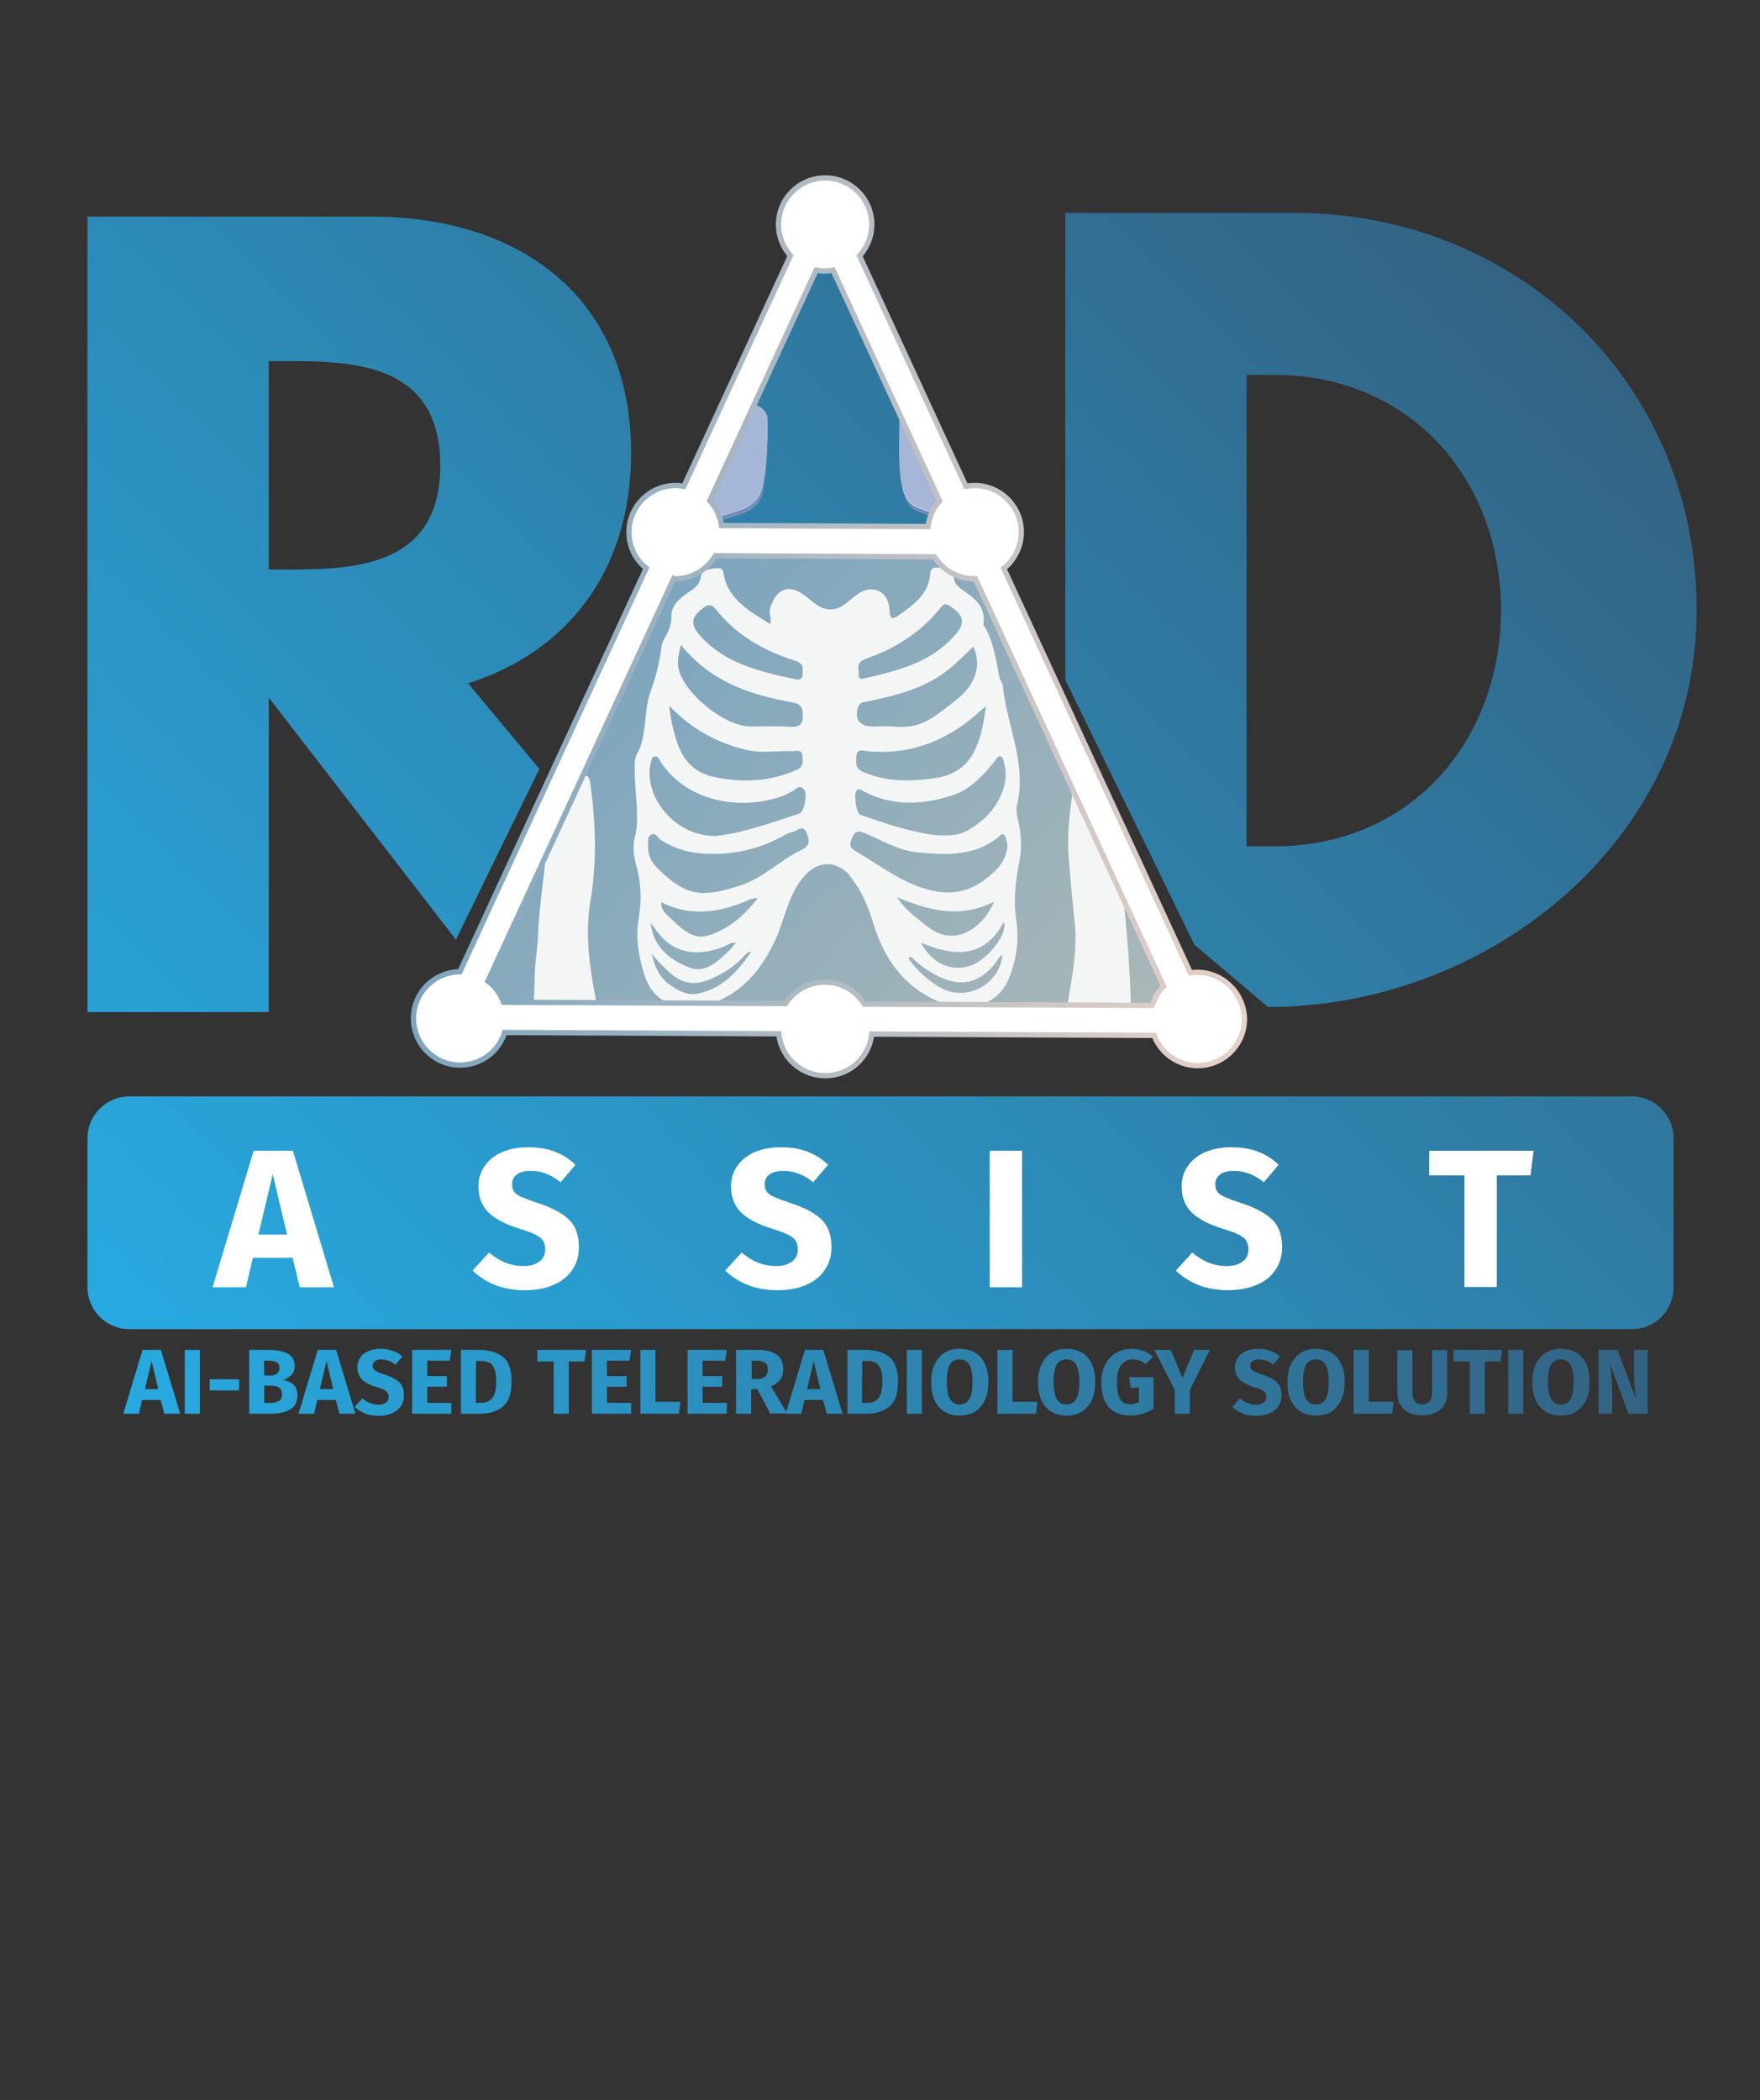 <?xml version="1.0" encoding="utf-8"?>
<!-- Generator: Adobe Illustrator 19.0.0, SVG Export Plug-In . SVG Version: 6.00 Build 0)  -->
<svg version="1.1" id="Layer_1" xmlns="http://www.w3.org/2000/svg" xmlns:xlink="http://www.w3.org/1999/xlink" x="0px" y="0px"
	 viewBox="26 0 664 792" style="enable-background:new 26 0 664 792;" xml:space="preserve">
<rect x="26" y="0" width="664" height="792" fill="#333333" stroke="none"/>
<style type="text/css">
	.st0{fill:#FFFFFF;}
	.st1{fill:#738DBA;}
	.st2{fill:#F4F5F5;}
	.st3{fill:#A5B6D6;}
	.st4{fill:url(#XMLID_2_);}
	.st5{fill:url(#XMLID_3_);}
	.st6{enable-background:new    ;}
	.st7{fill:url(#XMLID_4_);}
	.st8{fill:#FFFFFF;stroke:url(#XMLID_5_);stroke-width:2;stroke-miterlimit:10;}
</style>
<path id="XMLID_2798_" class="st0" d="M449.1,332c-2.8-0.7-0.3-2.7-1-4.2c-4.4-8.8-8.4-17.8-12.6-26.8c-0.9-1.9-1.9-3.8-4.5-3.6
	c1.4-4.8-0.5-8.9-2.5-13.2c-9.9-21.2-19.6-42.5-29.5-63.7c-2.1-4.5-3.1-10-9.3-11.2c-0.4-0.1-0.8-0.4-1-0.8
	c-1.6-3.7-4.7-3.1-7.9-3.1c-28.2,0.1-56.4,0.1-84.6,0c-3.3,0-6.1-0.3-8,3.2c-0.5,0.9-2,1.7-3.2,1.8c-2.2,0.2-3,1.4-3.8,3.2
	c-8.4,18.5-17,36.9-25.4,55.4c-3.6,7.8-7,15.6-10.4,23.4c0,0.6,0.1,1.2-0.1,1.6c-3.2,4.6-4.8,10-7.4,14.9c-2.3,4.2-4,8.6-5.9,12.9
	c-9,19.2-18,38.4-27,57.6c-1.6,3.4-0.3,5.5,3.4,5.5c6.2,0.1,12.3,0,18.5,0c8.5,0,17,0,25.5-0.1c25.2,0,50.5,0,75.7,0.1
	c1.7,0,3-0.3,4.3-1.8c3.6-4.3,8.6-4.3,12.3-0.1c1.1,1.3,2.2,1.9,3.9,1.9c26.5-0.1,53-0.1,79.5-0.2c8.3,0,16.6,0,24.9,0.1
	c4.9,0,9.8,0.1,14.7,0.1c5.4,0,6.7-2,4.4-7c-3.1-6.7-6.2-13.4-9.3-20.1c-3.9-8.5-7.8-17-11.8-25.4
	C450.6,332.3,450.5,329.6,449.1,332z M291.8,199.7c30.5,0,61.1,0.1,91.6,0.1c0.4,0,0.9,0,1.3-0.1c2.2-0.6,3.6-1.6,2.3-4.2
	c-4.5-11.4-10.1-22.3-15.2-33.4c-1.5-3.2-2.6-6.7-5-9.5c-0.2-0.8-0.2-1.7-0.5-2.4c-8.7-19-17.5-37.9-26.3-56.8
	c-0.4-0.9-0.7-2.1-1.8-2.2c-1.4-0.1-1.6,1.3-2,2.3c-5.8,12.6-11.7,25.2-17.3,37.8c-2.9,6.5-6.5,12.7-8.5,19.6
	c-0.3,0.3-0.7,0.5-0.9,0.9c-6,13-12,26-17.9,39.1c-0.8,1.7-2.1,3.3-1.4,5.5c-0.1,0.2-0.1,0.4-0.1,0.6
	C289.1,198.9,289.2,199.1,291.8,199.7z"/>
<path id="XMLID_2667_" class="st1" d="M290.2,197c0-0.2,0-0.4,0.1-0.6c5.4-1.4,10.9-2.4,16.1-4.5c4.4-1.8,6.6-4.7,7.4-9.2
	c1.4-8,1.6-16.1,1.7-24.2c0.1-4-1.4-6.3-5-7.5c2-6.9,5.6-13.1,8.5-19.6c5.6-12.7,11.5-25.2,17.3-37.8c0.4-1,0.6-2.4,2-2.3
	c1.1,0.1,1.4,1.3,1.8,2.2c8.8,18.9,17.6,37.9,26.3,56.8c0.3,0.7,0.3,1.6,0.5,2.4c-1.2,0.4-1.9,1.2-1.9,2.5
	c0.1,9.2-0.8,18.5,1.2,27.6c0.8,3.8,2.2,7.2,6.3,8.7c4.7,1.7,9.4,3.6,14.4,4.2c1.3,2.5-0.1,3.6-2.3,4.2c-0.4,0.1-0.8,0.1-1.3,0.1
	c-30.5,0-61.1-0.1-91.6-0.1C291.7,198.5,291.1,197.6,290.2,197z"/>
<path id="XMLID_2666_" class="st2" d="M245.4,292.5c2.2-0.4,3.1,0.3,3.5,2.7c2,14.7,2.6,29.4,0.1,44.2c-2.4,13.9,0,27.5,2.7,41.1
	c0.3,1.5,0.5,3,0.7,4.5c-8.5,0-17,0-25.5,0.1c0.7-6.1,0.8-12.2,1-18.3c0.1-4.7,1.1-9.4,1.2-14.1c0.3-10.3,2.2-20.4,2.9-30.7
	c1.9-4.3,3.6-8.8,5.9-12.9c2.7-4.9,4.2-10.3,7.4-14.9C245.5,293.8,245.3,293.1,245.4,292.5z"/>
<path id="XMLID_2665_" class="st2" d="M427.9,385c1.4-12.2,4.8-24.2,3.7-36.6c-0.8-8.5-1.7-16.9-2.3-25.4c-0.6-8.5,0.6-17,1.6-25.5
	c2.6-0.2,3.6,1.7,4.5,3.6c4.2,8.9,8.2,17.9,12.6,26.8c0.7,1.5-1.8,3.5,1,4.2c2,17.6,3.4,35.3,3.7,53C444.5,385,436.2,385,427.9,385z
	"/>
<path id="XMLID_2662_" class="st3" d="M310.5,150.9c3.6,1.2,5.1,3.5,5,7.5c-0.1,8.1-0.4,16.2-1.7,24.2c-0.8,4.5-3,7.5-7.4,9.2
	c-5.2,2.1-10.7,3.1-16.1,4.5c-0.7-2.1,0.6-3.8,1.4-5.5c5.9-13.1,11.9-26.1,17.9-39.1C309.8,151.4,310.2,151.2,310.5,150.9z"/>
<path id="XMLID_2661_" class="st3" d="M386.9,195.5c-5-0.6-9.7-2.5-14.4-4.2c-4.1-1.5-5.5-5-6.3-8.7c-2-9.1-1.1-18.4-1.2-27.6
	c0-1.3,0.7-2.1,1.9-2.5c2.4,2.8,3.5,6.3,5,9.5C376.9,173.2,382.5,184.1,386.9,195.5z"/>
<path id="XMLID_2660_" class="st3" d="M290.2,197c0.9,0.7,1.4,1.6,1.6,2.7C289.2,199.1,289.1,198.9,290.2,197z"/>
<path id="XMLID_2626_" class="st2" d="M316.6,235.4c0.5-2.7-0.7-4.3-0.1-6.2c2.5-7.5,7.2-9,13.4-4.3c1.1,0.9,2.2,1.7,3.3,2.6
	c3.7,3.1,7.6,3.2,11.5,0.3c1.6-1.2,3-2.5,4.6-3.6c5.8-4,11.8-1.3,12.2,5.8c0.2,3.6,1.1,3.8,3.7,1.9c5.7-4,11.2-8,11.7-15.9
	c0.1-1.6,1.4-2,2.8-1.9c2.5,0.3,5.7,0.5,6,3.5c0.3,3.1,2.3,4.2,4.3,5.6c4.1,2.9,7.8,6.1,6.9,12c0,0.1-0.1,0.3,0,0.4
	c3.9,6.1,4.8,13.2,6.1,20.1c0.2,0.9,1.1,1.8,1.2,2.7c1.3,15.1,9.1,29.4,5.4,45.1c-0.8,3.2,0.7,6.4,1.1,9.5c0.5,3.9,0.6,7.7-0.2,11.7
	c-1.4,7.4-2.4,14.8-1.2,22.4c1.1,7.2,0.1,14.6-2.6,21.5c-4.4,11.1-16.3,13.9-27.7,8.7c-12.4-5.6-19.6-16.1-23.5-28.7
	c-1.9-6.3-4.3-12.1-8.2-17.2c-0.6-0.8-1.1-1.6-1.8-2.3c-5.4-4.9-11.8-3.8-16.6,1.8c-5.8,7-6.9,15.8-10.5,23.6
	c-4.6,9.9-11,18.2-21.3,22.9c-5.4,2.4-11.1,3-16.8,1.6c-6-1.4-9.6-5.8-11.3-11.4c-2.2-7-3.4-14-2.1-21.5c1.2-6.6,0.9-13.3-1-19.9
	c-1-3.4-1.4-6.9-0.5-10.3c2.1-8.3,0-16.6,0-24.9c0-2.3-0.2-4.7,0.8-6.6c4-7.2,2.4-15.7,5-23.1c2-5.6,3.5-11.2,4.2-17
	c0.2-1.2,0.6-2.5,1.2-3.6c1.5-2.6,2.7-5,2.6-8.4c-0.1-3.9,3.2-6.7,6.4-8.9c2.2-1.5,4.2-2.7,4.7-5.8c0.5-3.2,3.7-3,6.1-3.3
	c2.7-0.4,2.4,2,2.8,3.7c1.2,4.9,4.4,8.4,8.2,11.4C310.3,231.6,313.3,233.3,316.6,235.4z M371.7,354.8c0-0.1,0-0.2-0.1-0.3
	c0-0.1-0.1-0.1-0.2-0.1C371.6,354.6,371.7,354.7,371.7,354.8c0.1,0.1,0.1,0.2,0.2,0.3h0.2C372,355,371.9,354.9,371.7,354.8z
	 M309.4,359c-1.6,0-2.4,1.3-3.4,2.3c-3.3,3.6-7.4,5.9-11.8,7.9c-6.2,2.7-11.2,1.8-16.1-2.9c-2.2-2.1-4.4-4.2-6.3-6.7
	c1.1,4.5,2.7,8.7,6.6,11.6c3.3,2.4,7,4.5,11.2,3.5C298.7,372.7,304.4,366.3,309.4,359c0.1,0,0.3-0.1,0.3-0.1c0.1,0,0-0.2,0-0.3
	C309.7,358.7,309.5,358.9,309.4,359z M303.4,355.5c-1.6-0.1-2.9,0.9-4.3,1.5c-9.8,3.9-18.1,2.5-23.8-4c-1.4-1.5-2.5-3.3-3.8-4.9
	c-0.1-0.1-0.2-0.1-0.3-0.2c0.1,0.1,0.2,0.1,0.4,0.2c0.9,8.7,6.6,13.5,14,16.6c6.2,2.6,10.3-1.4,14.4-5c1.3-1.2,2.5-2.6,3.7-4
	c0.1-0.2,0.2-0.3,0.3-0.5C303.8,355.3,303.6,355.4,303.4,355.5z M275.8,340.4c-0.2-0.1-0.3-0.2-0.5-0.3c0.1,0.2,0.2,0.3,0.3,0.5
	c-0.2,2.4,1.6,4,3,5.3c8.5,8.1,11.4,9.4,20.8,4.3c5.1-2.8,9-6.9,12.6-11.4c0.1,0,0.2-0.1,0.3-0.1c0,0,0-0.1,0-0.2
	c-0.1,0.1-0.2,0.2-0.3,0.4c-1.9-0.3-3.5,0.7-5.2,1.4C296.5,344.3,286.1,345.6,275.8,340.4z M270.6,319.2c-0.2,3.3,1.2,6,3.4,8.3
	c11,11,17.1,11.2,31.5,6.5c8.6-2.8,14.8-9.5,22.8-13.3c3.9-1.8,2.9-4.4,1.9-6.7c-1.3-3.1-3.6-0.4-5.3-0.1c-1.5,0.3-2.8,1.2-4.2,1.9
	c-9.7,5.1-20,7.1-30.9,6.1c-5.3-0.5-10.1-2.2-14.5-5c-1.2-0.8-1.9-3-3.7-2C270.1,315.7,270.7,317.7,270.6,319.2z M295.9,315.2
	c9.6-0.8,20.7-4.7,31.8-8.4c1.7-0.6,3.1-7.4,1.6-9.1c-1.9-2.2-3.3,0.4-4.9,1c-0.9,0.3-1.7,0.9-2.6,1.3c-14.8,5.7-35.9,3.2-46.3-12.3
	c-0.6-0.9-1.1-2.6-2.6-2.4c-1,0.1-1.1,1.5-1.4,2.4C268.7,300.4,280.7,315.3,295.9,315.2z M406.2,319.5c0-1.6-1-4.7-1.5-4.8
	c-0.8-0.3-1.3,0.4-1.8,0.8c-9.3,7.7-20.3,7-31.2,5.9c-7-0.7-12.9-4.5-19.2-7.1c-2.4-1-3.8-1.3-5.1,1.8c-1.1,2.7-0.8,3.7,1.7,5.1
	c9.3,5.4,17.6,12.2,28.5,14.7c10,2.3,17.5-1.1,24.2-7.8C404.3,325.9,405.8,322.8,406.2,319.5z M380.2,315.2
	c7.2,0.1,9.7-0.8,14.7-4.5c7.8-5.7,12.1-15.3,10-22.5c-0.3-1-0.2-2.6-1.4-2.9c-1.3-0.3-1.7,1.2-2.4,2c-4.5,5.5-9.2,10.6-16.2,12.8
	c-11.2,3.5-22.2,4-33-1.6c-0.8-0.4-1.7-1.3-2.7-0.5c-1.2,1-0.2,8.8,1.3,9.3C360.9,311,371.2,314.4,380.2,315.2z M278.6,266.1
	c0.4,5.3,1.4,9.5,2.9,13.8c2.3,6.9,6.7,11.6,13.9,13.1c10.6,2.3,21,1.9,31.2-2.6c3-1.4,2.3-3.4,2.2-5.5c-0.2-2.4-2.2-1.6-3.6-1.6
	c-5.9-0.2-11.8,0.9-17.6-0.5C296.7,280,287.1,274.8,278.6,266.1z M398,266.2c-2.9,2.5-4.9,4.4-7.1,6.1c-11.2,8.4-23.6,12.4-37.7,11
	c-1.5-0.2-4-1.1-4.1,2c-0.1,2.2-0.7,4.4,2.5,5.8c9,4,18.2,3.7,27.6,2.3c6.7-1,11.7-4.4,14.6-10.5C396.2,277.9,397.1,272.5,398,266.2
	z M283,243.2c-1,3.6-1.6,6.2-1,9.1c2.2,9.3,17.3,21.6,27,21.7c5,0,10.1-0.2,15.1,0.1c3.6,0.2,4.8-0.8,4.8-4.6c0-3.6-1.8-4.2-4.4-4.7
	C308.7,262,294,256.9,283,243.2z M393.2,243.9c-2.9,2.7-5.6,5.5-8.6,8c-9.1,7.6-20.3,10.4-31.6,12.7c-1.2,0.3-2.5,0.3-3.1,1.7
	c-1.8,4.5,0.2,7.7,5.1,7.7c3.1,0,6.2-0.2,9.2,0.1c5.6,0.5,10.5-1.1,15-4.4c3.2-2.3,6.4-4.6,9.3-7.2
	C394.6,256.9,396.2,250.2,393.2,243.9z M328.7,253.2c0.4-2.4-0.9-3.3-3.1-4c-11.7-3.7-22-9.6-29.7-19.4c-1.4-1.8-2.9-1.8-4.7-0.4
	c-4.8,3.6-5.1,6.3-0.6,11.1c9.6,10.2,22.5,13,35.4,15.8C328.4,256.7,328.9,255.3,328.7,253.2z M349.9,253c0.3,1.2-0.8,3.6,2,3
	c12.5-2.8,24.9-5.9,34-15.9c4.5-4.9,4-7.9-1.5-11.4c-1.5-0.9-2.2-1-3.4,0.4c-7.3,9.3-16.9,15.4-27.9,19.3
	C350.8,249.3,349.4,250.3,349.9,253z M364.5,338.4c2.9,4.7,7.2,7.7,11.2,10.9c10.8,8.7,21.4,0.2,25.4-9.3
	C388.3,346.7,376.4,343.3,364.5,338.4z M373.4,355.5c4.4,8,11.3,10.9,18.2,8.9c6.5-1.9,14.8-11.9,13.1-16.7
	C397.2,361.5,386,360.9,373.4,355.5z M404.2,360.3c-1.4,0.3-1.8,1.7-2.5,2.7c-6,7.8-13,9.5-21.7,5.2c-3.3-1.6-6.3-3.7-9-6.1
	c-0.6-0.5-1.1-1.8-2.3-0.8c3,4.8,9.4,10.3,14,12.1C392.3,377.2,403.2,370.6,404.2,360.3z"/>
<linearGradient id="XMLID_2_" gradientUnits="userSpaceOnUse" x1="247.777" y1="545.803" x2="428.862" y2="364.719" gradientTransform="matrix(1 0 0 -1 0 792)">
	<stop  offset="0" style="stop-color:#7CA5BE"/>
	<stop  offset="1" style="stop-color:#ABB8B7"/>
</linearGradient>
<path id="XMLID_74_" class="st4" d="M427.9,385c-26.5,0-53,0.1-79.5,0.2c-1.7,0-2.7-0.6-3.9-1.9c-3.7-4.2-8.6-4.2-12.3,0.1
	c-1.3,1.6-2.6,1.8-4.3,1.8c-25.2,0-50.5-0.1-75.7-0.1c-0.2-1.5-0.4-3-0.7-4.5c-2.7-13.6-5.1-27.2-2.7-41.1
	c2.5-14.8,1.9-29.5-0.1-44.2c-0.3-2.5-1.2-3.2-3.5-2.7c3.5-7.8,6.9-15.6,10.4-23.4c8.5-18.5,17-36.9,25.4-55.4
	c0.8-1.8,1.6-3,3.8-3.2c1.1-0.1,2.7-0.9,3.2-1.8c1.8-3.5,4.7-3.2,8-3.2c28.2,0.2,56.4,0.1,84.6,0c3.2,0,6.3-0.6,7.9,3.1
	c0.2,0.3,0.6,0.7,1,0.8c6.2,1.2,7.2,6.7,9.3,11.2c9.9,21.2,19.6,42.5,29.5,63.7c2,4.3,3.9,8.4,2.5,13.2c-1.1,8.5-2.3,16.9-1.6,25.5
	c0.6,8.5,1.5,17,2.3,25.4C432.8,360.8,429.3,372.8,427.9,385z M316.6,235.4c-3.3-2.2-6.4-3.8-9.1-6c-3.8-3-7-6.6-8.2-11.4
	c-0.4-1.7-0.1-4.1-2.8-3.7c-2.4,0.3-5.6,0.2-6.1,3.3s-2.5,4.4-4.7,5.8c-3.2,2.2-6.5,4.9-6.4,8.9c0.1,3.4-1.1,5.8-2.6,8.4
	c-0.6,1.1-1,2.3-1.2,3.6c-0.7,5.8-2.2,11.4-4.2,17c-2.6,7.5-1,15.9-5,23.1c-1.1,2-0.8,4.4-0.8,6.6c-0.1,8.3,2,16.6,0,24.9
	c-0.9,3.5-0.4,7,0.5,10.3c1.9,6.6,2.1,13.3,1,19.9c-1.3,7.5-0.1,14.5,2.1,21.5c1.8,5.6,5.3,10,11.3,11.4c5.7,1.4,11.3,0.8,16.8-1.6
	c10.3-4.6,16.7-13,21.3-22.9c3.6-7.8,4.7-16.6,10.5-23.6c4.7-5.7,11.1-6.8,16.6-1.8c0.7,0.6,1.2,1.5,1.8,2.3c4,5.2,6.3,11,8.2,17.2
	c3.9,12.7,11.1,23.1,23.5,28.7c11.4,5.2,23.3,2.4,27.7-8.7c2.7-6.9,3.7-14.2,2.6-21.5c-1.2-7.7-0.2-15,1.2-22.4
	c0.8-3.9,0.7-7.7,0.2-11.7c-0.4-3.2-1.9-6.3-1.1-9.5c3.8-15.7-4-30-5.4-45.1c-0.1-0.9-1-1.7-1.2-2.7c-1.4-6.9-2.2-14-6.1-20.1
	c-0.1-0.1,0-0.3,0-0.4c0.9-5.8-2.7-9.1-6.9-12c-2-1.4-4-2.5-4.3-5.6c-0.3-3-3.5-3.1-6-3.5c-1.3-0.2-2.7,0.2-2.8,1.9
	c-0.5,7.9-6,11.9-11.7,15.9c-2.7,1.9-3.6,1.7-3.7-1.9c-0.4-7.1-6.4-9.9-12.2-5.8c-1.6,1.1-3,2.5-4.6,3.6c-3.8,2.9-7.8,2.7-11.5-0.3
	c-1.1-0.9-2.2-1.7-3.3-2.6c-6.2-4.8-10.9-3.2-13.4,4.3C315.9,231.2,317.2,232.8,316.6,235.4z M204.9,379.6c-1.6,3.4-0.3,5.5,3.4,5.5
	c6.2,0.1,12.3,0,18.5,0c0.7-6.1,0.8-12.2,1-18.3c0.1-4.7,1.1-9.4,1.2-14.1c0.3-10.3,2.2-20.4,2.9-30.7
	C222.9,341.2,213.9,360.4,204.9,379.6z M467.5,385.1c5.4,0,6.7-2,4.4-7c-3.1-6.7-6.2-13.4-9.3-20.1c-3.9-8.5-7.8-17-11.8-25.4
	c-0.1-0.3-0.3-3-1.7-0.6c2,17.6,3.4,35.3,3.7,53C457.7,385.1,462.6,385.1,467.5,385.1z M274,327.4c11,11,17.1,11.2,31.5,6.5
	c8.6-2.8,14.8-9.5,22.8-13.3c3.9-1.8,2.9-4.4,1.9-6.7c-1.3-3.1-3.6-0.4-5.3-0.1c-1.5,0.3-2.8,1.2-4.2,1.9c-9.7,5.1-20,7.1-30.9,6.1
	c-5.3-0.5-10.1-2.2-14.5-5c-1.2-0.8-1.9-3-3.7-2c-1.5,0.8-1,2.8-1.1,4.3C270.4,322.5,271.8,325.2,274,327.4z M327.7,306.8
	c1.7-0.6,3.1-7.4,1.6-9.1c-1.9-2.2-3.3,0.4-4.9,1c-0.9,0.3-1.7,0.9-2.6,1.3c-14.8,5.7-35.9,3.2-46.3-12.3c-0.6-0.9-1.1-2.6-2.6-2.4
	c-1,0.1-1.1,1.5-1.4,2.4c-2.9,12.7,9.1,27.7,24.3,27.6C305.5,314.4,316.6,310.5,327.7,306.8z M404.7,314.7c-0.8-0.3-1.3,0.4-1.8,0.8
	c-9.3,7.7-20.3,7-31.2,5.9c-7-0.7-12.9-4.5-19.2-7.1c-2.4-1-3.8-1.3-5.1,1.8c-1.1,2.7-0.8,3.7,1.7,5.1c9.3,5.4,17.6,12.2,28.5,14.7
	c10,2.3,17.5-1.1,24.2-7.8c2.4-2.4,3.9-5.4,4.3-8.7C406.2,318,405.2,314.9,404.7,314.7z M394.9,310.7c7.8-5.7,12.1-15.3,10-22.5
	c-0.3-1-0.2-2.6-1.4-2.9c-1.3-0.3-1.7,1.2-2.4,2c-4.5,5.5-9.2,10.6-16.2,12.8c-11.2,3.5-22.2,4-33-1.6c-0.8-0.4-1.7-1.3-2.7-0.5
	c-1.2,1-0.2,8.8,1.3,9.3c10.3,3.6,20.7,7,29.7,7.8C387.4,315.3,389.9,314.4,394.9,310.7z M281.4,279.9c2.3,6.9,6.7,11.6,13.9,13.1
	c10.6,2.3,21,1.9,31.2-2.6c3-1.4,2.3-3.4,2.2-5.5c-0.2-2.4-2.2-1.6-3.6-1.6c-5.9-0.2-11.8,0.9-17.6-0.5c-10.9-2.6-20.5-7.8-29-16.6
	C279,271.4,280,275.6,281.4,279.9z M390.9,272.3c-11.2,8.4-23.6,12.4-37.7,11c-1.5-0.2-4-1.1-4.1,2c-0.1,2.2-0.7,4.4,2.5,5.8
	c9,4,18.2,3.7,27.6,2.3c6.7-1,11.7-4.4,14.6-10.5c2.4-5,3.3-10.3,4.2-16.6C395.1,268.7,393.1,270.6,390.9,272.3z M282,252.3
	c2.2,9.3,17.3,21.6,27,21.7c5,0,10.1-0.2,15.1,0.1c3.6,0.2,4.8-0.8,4.8-4.6c0-3.6-1.8-4.2-4.4-4.7c-15.9-2.8-30.6-7.9-41.6-21.6
	C282,246.8,281.4,249.4,282,252.3z M384.6,251.9c-9.1,7.6-20.3,10.4-31.6,12.7c-1.2,0.3-2.5,0.3-3.1,1.7c-1.8,4.5,0.2,7.7,5.1,7.7
	c3.1,0,6.2-0.2,9.2,0.1c5.6,0.5,10.5-1.1,15-4.4c3.2-2.3,6.4-4.6,9.3-7.2c6-5.5,7.7-12.3,4.7-18.6
	C390.3,246.6,387.6,249.4,384.6,251.9z M325.7,249.1c-11.7-3.7-22-9.6-29.7-19.4c-1.4-1.8-2.9-1.8-4.7-0.4
	c-4.8,3.6-5.1,6.3-0.6,11.1c9.6,10.2,22.5,13,35.4,15.8c2.4,0.5,2.9-0.9,2.7-3C329.2,250.8,327.9,249.8,325.7,249.1z M351.9,255.9
	c12.5-2.8,24.9-5.9,34-15.9c4.5-4.9,4-7.9-1.5-11.4c-1.5-0.9-2.2-1-3.4,0.4c-7.3,9.3-16.9,15.4-27.9,19.3c-2.3,0.8-3.7,1.8-3.2,4.5
	C350.2,254.2,349.1,256.6,351.9,255.9z M375.7,349.3c10.8,8.7,21.4,0.2,25.4-9.3c-12.9,6.7-24.7,3.3-36.7-1.6
	C367.4,343.1,371.7,346.1,375.7,349.3z M311.9,338.8c-1.9-0.3-3.5,0.7-5.2,1.4c-10.3,4.1-20.6,5.4-31,0.2l-0.2,0.2
	c-0.2,2.4,1.6,4,3,5.3c8.5,8.1,11.4,9.4,20.8,4.3C304.4,347.4,308.3,343.2,311.9,338.8L311.9,338.8z M391.6,364.4
	c6.5-1.9,14.8-11.9,13.1-16.7c-7.4,13.8-18.6,13.2-31.3,7.8C377.7,363.5,384.7,366.4,391.6,364.4z M303.4,355.5
	c-1.6-0.1-2.9,0.9-4.3,1.5c-9.8,3.9-18.1,2.5-23.8-4c-1.4-1.5-2.5-3.3-3.8-4.9l0,0c0.9,8.7,6.6,13.5,14,16.6
	c6.2,2.6,10.3-1.4,14.4-5c1.3-1.2,2.5-2.6,3.7-4L303.4,355.5z M309.4,359c-1.6,0-2.4,1.3-3.4,2.3c-3.3,3.6-7.4,5.9-11.8,7.9
	c-6.2,2.7-11.2,1.8-16.1-2.9c-2.2-2.1-4.4-4.2-6.3-6.7c1.1,4.5,2.7,8.7,6.6,11.6c3.3,2.4,7,4.5,11.2,3.5
	C298.7,372.7,304.4,366.3,309.4,359L309.4,359z M401.7,363c-6,7.8-13,9.5-21.7,5.2c-3.3-1.6-6.3-3.7-9-6.1c-0.6-0.5-1.1-1.8-2.3-0.8
	c3,4.8,9.4,10.3,14,12.1c9.6,3.8,20.4-2.9,21.5-13.1C402.8,360.7,402.5,362,401.7,363z"/>
<path id="XMLID_2609_" class="st3" d="M309.4,359c0.1-0.1,0.3-0.3,0.4-0.4c0,0.1,0,0.2,0,0.3C309.7,358.9,309.5,359,309.4,359
	L309.4,359z"/>
<path id="XMLID_2608_" class="st3" d="M371.7,354.8c0.1,0.1,0.3,0.2,0.4,0.3c-0.1,0-0.2,0-0.2,0C371.9,355,371.8,354.9,371.7,354.8
	L371.7,354.8z"/>
<path id="XMLID_2607_" class="st3" d="M303.4,355.5c0.2-0.1,0.4-0.2,0.5-0.3c-0.1,0.2-0.2,0.3-0.3,0.5L303.4,355.5z"/>
<path id="XMLID_2606_" class="st3" d="M371.8,354.8c-0.1-0.1-0.2-0.2-0.3-0.3c0.1,0,0.2,0,0.2,0.1
	C371.7,354.6,371.7,354.7,371.8,354.8C371.7,354.8,371.8,354.8,371.8,354.8z"/>
<path id="XMLID_2605_" class="st3" d="M271.5,348c-0.1-0.1-0.2-0.1-0.4-0.2C271.3,348,271.4,348,271.5,348
	C271.5,348.1,271.5,348,271.5,348z"/>
<path id="XMLID_2604_" class="st3" d="M275.6,340.6c-0.1-0.2-0.2-0.3-0.3-0.5c0.2,0.1,0.3,0.2,0.5,0.3L275.6,340.6z"/>
<path id="XMLID_2603_" class="st3" d="M311.9,338.8c0.1-0.1,0.2-0.2,0.3-0.4c0,0.1,0,0.2,0,0.2C312.1,338.7,312,338.7,311.9,338.8
	L311.9,338.8z"/>
<linearGradient id="XMLID_3_" gradientUnits="userSpaceOnUse" x1="106.037" y1="252.938" x2="571.955" y2="718.855" gradientTransform="matrix(1 0 0 -1 0 792)">
	<stop  offset="0" style="stop-color:#27AAE1"/>
	<stop  offset="1" style="stop-color:#336383"/>
</linearGradient>
<path id="XMLID_73_" class="st5" d="M166.3,81.7c55.6,0,97.8,30.2,97.8,89.1c0,45.1-24.7,75.3-61.5,86.9l26.9,32.3L198,354.4
	l-70.6-91.3v118.6H59v-300L166.3,81.7L166.3,81.7z M135.4,214.8c25.8,0,56.7-1.8,56.7-39.3s-30.9-39.3-56.7-39.3h-8v78.6
	L135.4,214.8L135.4,214.8z M514.8,80.3c82.2,0,151.3,62.6,151.3,149.8c0,87.6-79.2,149.7-161.7,149.7l-27.8-23.5l-48.7-99.9V80.3
	H514.8z M506.8,319.2c50.6,0,85.1-38.6,85.5-88.7c0-50.2-34.5-89.1-85.5-89.1h-10.5v177.8H506.8z M657.4,485.5v-56.2
	c0-8.7-7.1-15.8-15.8-15.8H74.8c-8.7,0-15.8,7.1-15.8,15.8v56.2c0,8.7,7.1,15.8,15.8,15.8h566.8
	C650.3,501.4,657.4,494.3,657.4,485.5z M292,201.5c30.5,0,61.1,0.1,91.6,0.1c0.4,0,0.9,0,1.3-0.1c2.2-0.6,3.6-1.6,2.3-4.2
	c-5-0.6-9.7-2.5-14.4-4.2c-4.1-1.5-5.5-5-6.3-8.7c-2-9.1-1.1-18.4-1.2-27.6c0-1.3,0.7-2.1,1.9-2.5c-0.2-0.8-0.2-1.7-0.5-2.4
	c-8.7-19-17.5-37.9-26.3-56.8c-0.4-0.9-0.7-2.1-1.8-2.2c-1.4-0.1-1.6,1.3-2,2.3c-5.8,12.6-11.7,25.2-17.3,37.8
	c-2.9,6.5-6.5,12.7-8.5,19.6c3.6,1.2,5.1,3.5,5,7.5c-0.1,8.1-0.4,16.2-1.7,24.2c-0.8,4.5-3,7.5-7.4,9.2c-5.2,2.1-10.7,3.1-16.1,4.5
	c-0.1,0.2-0.1,0.4-0.1,0.6C291.3,199.5,291.8,200.4,292,201.5z"/>
<g id="XMLID_71_" class="st6">
	<path class="st0" d="M136.4,474.4h-15l-2.6,11.1h-12.6l15.5-51.5h14.8l15.5,51.5h-12.9L136.4,474.4z M134.3,465.6l-5.4-22.7
		l-5.4,22.7H134.3z"/>
	<path class="st0" d="M243.1,439.3l-5.6,6.6c-3.5-2.9-7.3-4.3-11.3-4.3c-2.1,0-3.8,0.4-5.1,1.3s-1.9,2.1-1.9,3.8
		c0,1.1,0.3,2.1,0.8,2.8c0.5,0.7,1.5,1.4,2.9,2c1.4,0.6,3.5,1.4,6.2,2.3c5.3,1.7,9.1,3.8,11.6,6.2c2.5,2.5,3.7,5.9,3.7,10.4
		c0,3.2-0.8,6.1-2.5,8.5c-1.6,2.5-4,4.4-7.1,5.7c-3.1,1.4-6.7,2-10.9,2c-4.2,0-7.9-0.7-11.2-2c-3.2-1.3-6-3.1-8.4-5.4l6.2-6.8
		c2,1.7,4,2.9,6.1,3.8c2.1,0.8,4.4,1.3,6.9,1.3c2.5,0,4.5-0.6,6-1.7s2.2-2.7,2.2-4.6c0-1.3-0.3-2.4-0.8-3.2
		c-0.5-0.9-1.5-1.6-2.8-2.3s-3.3-1.4-5.8-2.2c-5.7-1.7-9.7-3.9-12.2-6.4c-2.4-2.5-3.6-5.7-3.6-9.6c0-3,0.8-5.6,2.4-7.8
		c1.6-2.3,3.8-4,6.6-5.2c2.8-1.2,6-1.8,9.6-1.8c3.9,0,7.2,0.5,10.1,1.6C238.2,435.4,240.8,437.1,243.1,439.3z"/>
	<path class="st0" d="M338.4,439.3l-5.6,6.6c-3.5-2.9-7.3-4.3-11.3-4.3c-2.1,0-3.8,0.4-5.1,1.3s-1.9,2.1-1.9,3.8
		c0,1.1,0.3,2.1,0.8,2.8c0.5,0.7,1.5,1.4,2.9,2c1.4,0.6,3.5,1.4,6.2,2.3c5.3,1.7,9.1,3.8,11.6,6.2c2.5,2.5,3.7,5.9,3.7,10.4
		c0,3.2-0.8,6.1-2.5,8.5c-1.6,2.5-4,4.4-7.1,5.7c-3.1,1.4-6.7,2-10.9,2c-4.2,0-7.9-0.7-11.2-2c-3.2-1.3-6-3.1-8.4-5.4l6.2-6.8
		c2,1.7,4,2.9,6.1,3.8c2.1,0.8,4.4,1.3,6.9,1.3c2.5,0,4.5-0.6,6-1.7s2.2-2.7,2.2-4.6c0-1.3-0.3-2.4-0.8-3.2
		c-0.5-0.9-1.5-1.6-2.8-2.3s-3.3-1.4-5.8-2.2c-5.7-1.7-9.7-3.9-12.2-6.4c-2.4-2.5-3.6-5.7-3.6-9.6c0-3,0.8-5.6,2.4-7.8
		c1.6-2.3,3.8-4,6.6-5.2c2.8-1.2,6-1.8,9.6-1.8c3.9,0,7.2,0.5,10.1,1.6C333.5,435.4,336.1,437.1,338.4,439.3z"/>
	<path class="st0" d="M411.6,485.5h-12.2V434h12.2V485.5z"/>
	<path class="st0" d="M508.4,439.3l-5.6,6.6c-3.5-2.9-7.3-4.3-11.3-4.3c-2.1,0-3.8,0.4-5.1,1.3c-1.2,0.9-1.9,2.1-1.9,3.8
		c0,1.1,0.3,2.1,0.8,2.8s1.5,1.4,2.9,2s3.5,1.4,6.2,2.3c5.3,1.7,9.1,3.8,11.6,6.2c2.5,2.5,3.7,5.9,3.7,10.4c0,3.2-0.8,6.1-2.5,8.5
		c-1.6,2.5-4,4.4-7.1,5.7s-6.7,2-10.9,2s-7.9-0.7-11.2-2c-3.2-1.3-6-3.1-8.4-5.4l6.2-6.8c2,1.7,4,2.9,6.1,3.8
		c2.1,0.8,4.4,1.3,6.9,1.3c2.5,0,4.5-0.6,6-1.7s2.2-2.7,2.2-4.6c0-1.3-0.3-2.4-0.8-3.2c-0.5-0.9-1.5-1.6-2.8-2.3s-3.3-1.4-5.8-2.2
		c-5.7-1.7-9.7-3.9-12.2-6.4c-2.4-2.5-3.6-5.7-3.6-9.6c0-3,0.8-5.6,2.4-7.8c1.6-2.3,3.8-4,6.6-5.2c2.8-1.2,6-1.8,9.6-1.8
		c3.9,0,7.2,0.5,10.1,1.6C503.5,435.4,506.1,437.1,508.4,439.3z"/>
	<path class="st0" d="M603.4,443.3h-12.7v42.1h-12.2v-42.1h-13.3V434h39.4L603.4,443.3z"/>
</g>
<g id="XMLID_76_">
</g>
<linearGradient id="XMLID_4_" gradientUnits="userSpaceOnUse" x1="72.5" y1="270.65" x2="647.6" y2="270.65" gradientTransform="matrix(1 0 0 -1 0 792)">
	<stop  offset="0" style="stop-color:#27AAE1"/>
	<stop  offset="1" style="stop-color:#336383"/>
</linearGradient>
<path id="XMLID_75_" class="st7" d="M86.6,528h-7l-1.2,5.2h-5.9l7.3-24.1h6.9l7.3,24.1h-6L86.6,528z M85.7,523.9l-2.5-10.6
	l-2.5,10.6H85.7z M101.4,533.2h-5.7v-24.1h5.7V533.2z M105.1,520.2h11.1v4.2h-11.1V520.2z M138.2,526.2c0,2.6-0.9,4.4-2.8,5.4
	c-1.8,1.1-4.4,1.6-7.7,1.6H120v-24.1h6.8c3.4,0,6,0.5,7.7,1.4c1.8,1,2.7,2.5,2.7,4.7c0,1.4-0.4,2.6-1.3,3.4
	c-0.8,0.9-1.9,1.5-3.1,1.8c1.6,0.3,2.9,0.9,3.9,1.8S138.2,524.4,138.2,526.2z M125.7,518.8h2.1c2.4,0,3.6-1,3.6-2.9
	c0-1-0.3-1.7-1-2.1c-0.6-0.4-1.7-0.6-3.1-0.6h-1.7L125.7,518.8L125.7,518.8z M132.4,525.9c0-2.2-1.4-3.3-4.2-3.3h-2.5v6.5h2.1
	c1.5,0,2.6-0.2,3.4-0.7C132,527.9,132.4,527.1,132.4,525.9z M152.7,528h-7l-1.2,5.2h-5.9l7.3-24.1h6.9l7.3,24.1h-6L152.7,528z
	 M151.7,523.9l-2.5-10.6l-2.5,10.6H151.7z M177.8,511.6l-2.6,3.1c-1.6-1.3-3.4-2-5.3-2c-1,0-1.8,0.2-2.4,0.6c-0.6,0.4-0.9,1-0.9,1.8
	c0,0.5,0.1,1,0.4,1.3c0.3,0.3,0.7,0.7,1.4,1c0.6,0.3,1.6,0.7,2.9,1.1c2.5,0.8,4.3,1.8,5.4,2.9c1.2,1.1,1.7,2.8,1.7,4.9
	c0,1.5-0.4,2.8-1.1,4c-0.8,1.1-1.9,2-3.3,2.7c-1.4,0.6-3.1,1-5.1,1s-3.7-0.3-5.2-0.9c-1.5-0.6-2.8-1.5-3.9-2.5l2.9-3.2
	c0.9,0.8,1.9,1.4,2.9,1.8c1,0.4,2.1,0.6,3.2,0.6c1.2,0,2.1-0.3,2.8-0.8s1-1.2,1-2.2c0-0.6-0.1-1.1-0.4-1.5c-0.3-0.4-0.7-0.8-1.3-1.1
	s-1.5-0.7-2.7-1c-2.7-0.8-4.6-1.8-5.7-3c-1.1-1.2-1.7-2.7-1.7-4.5c0-1.4,0.4-2.6,1.1-3.7c0.7-1.1,1.8-1.9,3.1-2.4
	c1.3-0.6,2.8-0.9,4.5-0.9c1.8,0,3.4,0.3,4.7,0.8C175.5,509.8,176.7,510.6,177.8,511.6z M195.7,513.2h-8.5v5.8h7.4v4h-7.4v6.1h9.1
	v4.1h-14.8v-24.1h14.8L195.7,513.2z M219,521.1c0,4.5-1.1,7.6-3.3,9.4c-2.2,1.8-5.1,2.7-8.6,2.7h-7.2v-24.1h6.7
	c3.8,0,6.8,0.9,9.1,2.6C217.9,513.4,219,516.5,219,521.1z M205.5,529.1h1.9c1.9,0,3.3-0.6,4.3-1.8s1.5-3.3,1.5-6.3
	c0-2.1-0.2-3.7-0.7-4.8s-1.1-1.9-2-2.3c-0.8-0.4-1.9-0.6-3.1-0.6h-1.8L205.5,529.1L205.5,529.1z M246.5,513.5h-5.9v19.7h-5.7v-19.7
	h-6.2v-4.4h18.4L246.5,513.5z M263.5,513.2H255v5.8h7.4v4H255v6.1h9.1v4.1h-14.8v-24.1h14.8L263.5,513.2z M273.3,528.7h9.4l-0.6,4.5
	h-14.5v-24.1h5.7V528.7z M299.6,513.2h-8.5v5.8h7.4v4h-7.4v6.1h9.1v4.1h-14.8v-24.1h14.8L299.6,513.2z M309.4,524v9.2h-5.7v-24.1
	h7.9c3.3,0,5.8,0.6,7.4,1.8c1.7,1.2,2.5,3,2.5,5.5c0,1.6-0.4,2.8-1.1,3.9c-0.7,1-1.9,1.9-3.5,2.6l6.1,10.2h-6.4l-4.9-9.2L309.4,524
	L309.4,524z M311.8,520.1c1.3,0,2.2-0.3,2.9-0.9c0.6-0.6,1-1.5,1-2.7s-0.3-2-1-2.5s-1.7-0.8-3.1-0.8h-2v6.9H311.8z M336.5,528h-7
	l-1.2,5.2h-5.9l7.3-24.1h6.9l7.3,24.1h-6L336.5,528z M335.5,523.9l-2.5-10.6l-2.5,10.6H335.5z M364.8,521.1c0,4.5-1.1,7.6-3.3,9.4
	c-2.2,1.8-5.1,2.7-8.6,2.7h-7.2v-24.1h6.7c3.8,0,6.8,0.9,9.1,2.6C363.6,513.4,364.8,516.5,364.8,521.1z M351.2,529.1h1.9
	c1.9,0,3.3-0.6,4.3-1.8s1.5-3.3,1.5-6.3c0-2.1-0.2-3.7-0.7-4.8s-1.1-1.9-2-2.3c-0.8-0.4-1.9-0.6-3.1-0.6h-1.8L351.2,529.1
	L351.2,529.1z M373.8,533.2h-5.7v-24.1h5.7V533.2z M398.9,521.2c0,2.6-0.4,4.9-1.3,6.8c-0.9,1.9-2.1,3.3-3.7,4.4
	c-1.6,1-3.6,1.5-5.8,1.5c-2.2,0-4.2-0.5-5.8-1.5c-1.6-1-2.9-2.4-3.7-4.3c-0.9-1.9-1.3-4.2-1.3-6.8s0.4-4.8,1.3-6.7s2.1-3.3,3.7-4.4
	c1.6-1,3.6-1.5,5.8-1.5c3.4,0,6.1,1.1,8,3.3C397.9,514.1,398.9,517.2,398.9,521.2z M383.2,521.2c0,3,0.4,5.1,1.2,6.5
	c0.8,1.3,2,2,3.6,2c1.7,0,2.9-0.7,3.7-2c0.8-1.3,1.2-3.5,1.2-6.5s-0.4-5.1-1.2-6.5c-0.8-1.3-2-2-3.7-2c-1.6,0-2.9,0.7-3.7,2
	C383.6,516.1,383.2,518.2,383.2,521.2z M408,528.7h9.4l-0.6,4.5h-14.5v-24.1h5.7V528.7z M439.2,521.2c0,2.6-0.4,4.9-1.3,6.8
	c-0.9,1.9-2.1,3.3-3.7,4.4c-1.6,1-3.6,1.5-5.8,1.5c-2.2,0-4.2-0.5-5.8-1.5c-1.6-1-2.9-2.4-3.7-4.3c-0.9-1.9-1.3-4.2-1.3-6.8
	s0.4-4.8,1.3-6.7s2.1-3.3,3.7-4.4c1.6-1,3.6-1.5,5.8-1.5c3.4,0,6.1,1.1,8,3.3C438.3,514.1,439.2,517.2,439.2,521.2z M423.5,521.2
	c0,3,0.4,5.1,1.2,6.5c0.8,1.3,2,2,3.6,2c1.7,0,2.9-0.7,3.7-2c0.8-1.3,1.2-3.5,1.2-6.5s-0.4-5.1-1.2-6.5c-0.8-1.3-2-2-3.7-2
	c-1.6,0-2.9,0.7-3.7,2C423.9,516.1,423.5,518.2,423.5,521.2z M458.2,514.5c-0.9-0.6-1.6-1.1-2.4-1.4c-0.7-0.3-1.6-0.4-2.5-0.4
	c-1.8,0-3.2,0.7-4.3,2.1c-1.1,1.4-1.6,3.5-1.6,6.4c0,3.1,0.4,5.3,1.2,6.5c0.8,1.3,2.1,1.9,3.8,1.9c1.2,0,2.3-0.3,3.3-0.8v-5.4h-3.1
	l-0.6-4h9.2v11.9c-1.2,0.8-2.6,1.4-4.1,1.9c-1.5,0.4-3,0.7-4.5,0.7c-3.7,0-6.4-1.1-8.3-3.2c-1.9-2.1-2.8-5.3-2.8-9.4
	c0-2.6,0.5-4.9,1.5-6.8c1-1.9,2.4-3.3,4.1-4.3s3.7-1.5,5.9-1.5c3.1,0,5.8,1,8,3L458.2,514.5z M474.9,524.2v9h-5.7v-9l-7.7-15.1h6.2
	l4.4,10.6l4.4-10.6h6L474.9,524.2z M508.9,511.6l-2.6,3.1c-1.6-1.3-3.4-2-5.3-2c-1,0-1.8,0.2-2.4,0.6c-0.6,0.4-0.9,1-0.9,1.8
	c0,0.5,0.1,1,0.4,1.3s0.7,0.7,1.4,1c0.6,0.3,1.6,0.7,2.9,1.1c2.5,0.8,4.3,1.8,5.4,2.9s1.7,2.8,1.7,4.9c0,1.5-0.4,2.8-1.1,4
	c-0.8,1.1-1.9,2-3.3,2.7c-1.4,0.6-3.1,1-5.1,1s-3.7-0.3-5.2-0.9s-2.8-1.5-3.9-2.5l2.9-3.2c0.9,0.8,1.9,1.4,2.9,1.8
	c1,0.4,2.1,0.6,3.2,0.6c1.2,0,2.1-0.3,2.8-0.8c0.7-0.5,1-1.2,1-2.2c0-0.6-0.1-1.1-0.4-1.5s-0.7-0.8-1.3-1.1c-0.6-0.3-1.5-0.7-2.7-1
	c-2.7-0.8-4.6-1.8-5.7-3s-1.7-2.7-1.7-4.5c0-1.4,0.4-2.6,1.1-3.7c0.7-1.1,1.8-1.9,3.1-2.4c1.3-0.6,2.8-0.9,4.5-0.9
	c1.8,0,3.4,0.3,4.7,0.8C506.6,509.8,507.9,510.6,508.9,511.6z M533.3,521.2c0,2.6-0.4,4.9-1.3,6.8c-0.9,1.9-2.1,3.3-3.7,4.4
	c-1.6,1-3.6,1.5-5.8,1.5c-2.2,0-4.2-0.5-5.8-1.5c-1.6-1-2.9-2.4-3.7-4.3c-0.9-1.9-1.3-4.2-1.3-6.8s0.4-4.8,1.3-6.7s2.1-3.3,3.7-4.4
	c1.6-1,3.6-1.5,5.8-1.5c3.4,0,6.1,1.1,8,3.3C532.3,514.1,533.3,517.2,533.3,521.2z M517.6,521.2c0,3,0.4,5.1,1.2,6.5
	c0.8,1.3,2,2,3.6,2c1.7,0,2.9-0.7,3.7-2s1.2-3.5,1.2-6.5s-0.4-5.1-1.2-6.5c-0.8-1.3-2-2-3.7-2c-1.6,0-2.9,0.7-3.7,2
	C518,516.1,517.6,518.2,517.6,521.2z M542.4,528.7h9.4l-0.6,4.5h-14.5v-24.1h5.7L542.4,528.7L542.4,528.7z M571,529.6
	c-0.7,1.3-1.8,2.3-3.2,3.1c-1.4,0.7-3.1,1.1-5.2,1.1c-3.1,0-5.4-0.8-7-2.3c-1.6-1.6-2.4-3.6-2.4-6.2v-16.1h5.7V525
	c0,1.5,0.3,2.7,0.9,3.5c0.6,0.8,1.5,1.1,2.8,1.1s2.2-0.4,2.8-1.1c0.6-0.8,0.9-1.9,0.9-3.5v-15.8h5.7v16.1
	C572.1,526.9,571.7,528.3,571,529.6z M592.1,513.5h-5.9v19.7h-5.7v-19.7h-6.2v-4.4h18.4L592.1,513.5z M600.7,533.2H595v-24.1h5.7
	V533.2z M625.7,521.2c0,2.6-0.4,4.9-1.3,6.8c-0.9,1.9-2.1,3.3-3.7,4.4c-1.6,1-3.6,1.5-5.8,1.5s-4.2-0.5-5.8-1.5s-2.9-2.4-3.7-4.3
	c-0.9-1.9-1.3-4.2-1.3-6.8s0.4-4.8,1.3-6.7c0.9-1.9,2.1-3.3,3.7-4.4c1.6-1,3.6-1.5,5.8-1.5c3.4,0,6.1,1.1,8,3.3
	C624.8,514.1,625.7,517.2,625.7,521.2z M610,521.2c0,3,0.4,5.1,1.2,6.5c0.8,1.3,2,2,3.6,2c1.7,0,2.9-0.7,3.7-2s1.2-3.5,1.2-6.5
	s-0.4-5.1-1.2-6.5c-0.8-1.3-2-2-3.7-2c-1.6,0-2.9,0.7-3.7,2C610.4,516.1,610,518.2,610,521.2z M640.4,533.2l-6.9-18.6
	c0.2,1.8,0.4,3.4,0.5,4.8c0.1,1.4,0.2,3.1,0.2,5v8.8h-5.1v-24.1h7.1l7.1,18.7c-0.5-3.2-0.8-6.2-0.8-9v-9.7h5.1v24.1L640.4,533.2
	L640.4,533.2z"/>
<linearGradient id="XMLID_5_" gradientUnits="userSpaceOnUse" x1="181" y1="555.6" x2="496.5" y2="555.6" gradientTransform="matrix(1 0 0 -1 0 792)">
	<stop  offset="0" style="stop-color:#7CA5BE"/>
	<stop  offset="1" style="stop-color:#E8D1C7"/>
</linearGradient>
<path id="XMLID_284_" class="st8" d="M477.6,366.7c-0.9,0-1.7,0.1-2.5,0.2l-70.4-152.5c4-3.2,6.6-8.2,6.6-13.7
	c0-9.7-7.9-17.6-17.6-17.6c-1.1,0-2.2,0.1-3.3,0.3l-40.1-86.9c2.8-3.1,4.6-7.3,4.6-11.8c0-9.7-7.9-17.6-17.6-17.6
	s-17.6,7.9-17.6,17.6c0,4.5,1.7,8.6,4.5,11.7l-40.2,87c-1-0.2-2-0.3-3.1-0.3c-9.7,0-17.6,7.9-17.6,17.6c0,5.5,2.5,10.4,6.5,13.6
	l-70.3,152.2c-9.7,0.1-17.5,7.9-17.5,17.6s7.9,17.6,17.6,17.6c7.9,0,14.6-5.2,16.8-12.3l103.4,0.5c0.9,8.9,8.4,15.8,17.6,15.8
	c9.1,0,16.5-6.8,17.5-15.7l106.5,0.5c2.5,6.6,8.9,11.4,16.5,11.4c9.7,0,17.6-7.9,17.6-17.6C495.3,374.6,487.4,366.7,477.6,366.7z
	 M298.2,198.2c-0.5-3.6-2.1-6.9-4.4-9.4l40.1-86.9c1.1,0.2,2.1,0.3,3.2,0.3s2.1-0.1,3.2-0.3l40.2,87c-2.4,2.6-3.9,6-4.4,9.7
	L298.2,198.2z M280.7,218.3c6.5,0,12.1-3.5,15.2-8.7l82.7,0.4c3.1,5,8.6,8.3,15,8.3c0.1,0,0.3,0,0.4,0L465,372c-2,2-3.4,4.5-4.3,7.2
	l-108.6-0.5c-3.1-5-8.6-8.3-14.9-8.3c-6.2,0-11.7,3.3-14.9,8.1L216,378c-1.2-3.2-3.2-6-5.9-8l70.1-151.8
	C280.4,218.3,280.5,218.3,280.7,218.3z"/>
</svg>
